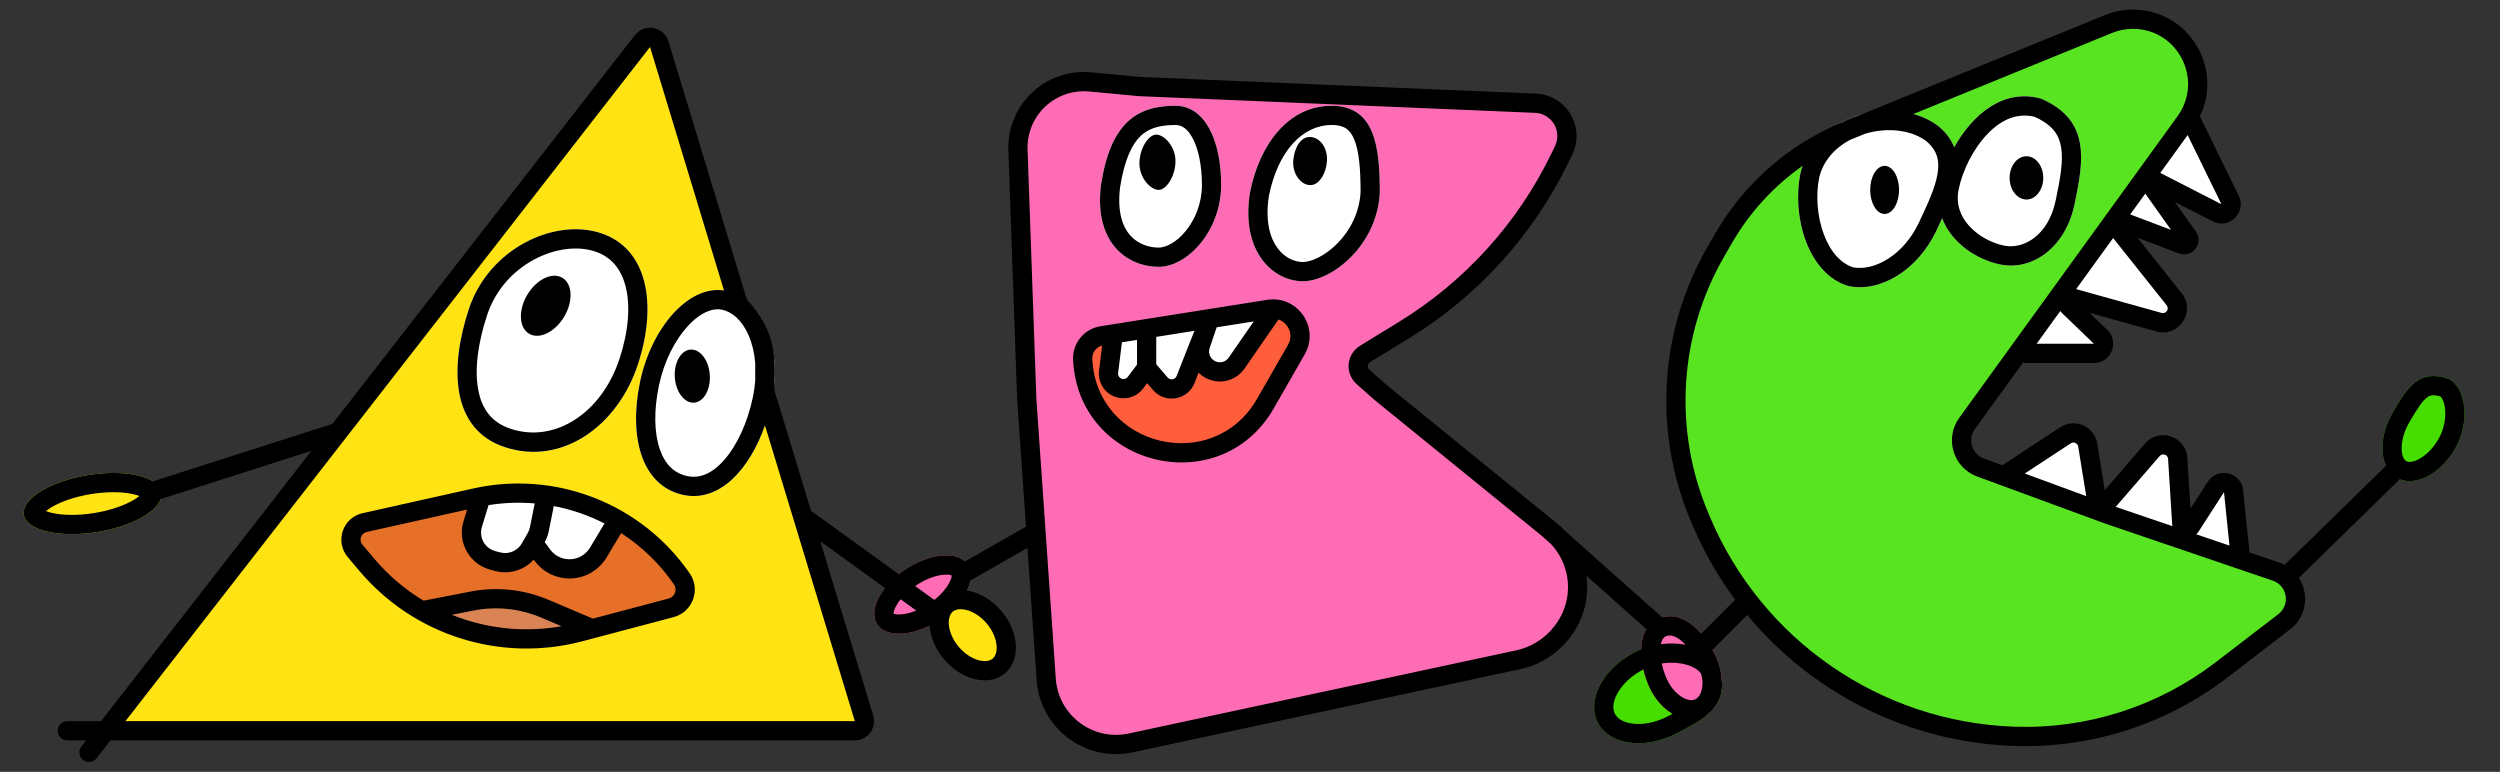<svg width="800" height="247" viewBox="0 0 800 247" fill="none" xmlns="http://www.w3.org/2000/svg">
<rect x="0" y="0" width="800" height="247" fill="#333333" stroke="none"/>
<path d="M699.301 39.004L629.452 135.513C625.866 140.469 628.003 147.479 633.745 149.589L674.615 164.615L728.301 182.904C735.278 185.281 736.793 194.472 730.949 198.962L710.97 214.311C691.945 228.928 668.423 236.461 644.447 235.617C600.462 234.068 561.383 207.109 544.317 166.541L543.758 165.213C532.184 137.7 534.156 106.356 549.089 80.512L551.567 76.223C560.524 60.721 574.38 48.636 590.957 41.87L674.699 7.689C677.184 6.675 679.842 6.154 682.525 6.154C699.428 6.154 709.212 25.311 699.301 39.004Z" fill="#58E421"/>
<path d="M712.308 153.846L716.923 178.462L670 164.615L642.308 150.769L666.154 138.462L671.539 162.308L693.846 142.308L698.462 170.769L712.308 153.846Z" fill="white"/>
<path d="M673.846 111.538L646.923 112.308L700 39.231L713.077 67.692L689.231 58.462L698.462 77.692L677.692 70.769L690.769 86.923L696.154 101.538L661.538 95.385L673.846 111.538Z" fill="white"/>
<path d="M550 213.077C553.846 225.385 546.659 229.476 536.46 234.726C526.262 239.976 514.999 238.414 511.305 231.237C507.61 224.061 512.883 213.987 523.082 208.737C533.28 203.487 546.306 205.9 550 213.077Z" fill="#46DD01"/>
<path d="M783.793 121.326C774.192 117.895 770.479 123.741 765.656 132.049C760.833 140.357 761.389 149.684 766.899 152.883C772.408 156.082 780.785 151.94 785.608 143.632C790.431 135.325 789.302 124.524 783.793 121.326Z" fill="#46DD01"/>
<path d="M663.846 65.385C660.99 79.11 650.398 86.779 640 84.615C629.602 82.452 617.914 72.956 620.769 59.231C623.625 45.505 636.154 26.923 653.077 31.538C669.231 38.462 666.702 51.659 663.846 65.385Z" fill="white"/>
<path d="M619.649 73.794C613.846 86.154 601.937 93.702 591.538 91.538C578.462 87.692 573.298 69.11 576.154 55.385C580.769 36.154 607.692 30 620.769 40.769C631.12 50 625.042 62.308 619.649 73.794Z" fill="white"/>
<path d="M485.845 211.113L361.828 237.731C348.622 240.566 335.93 231.153 334.81 217.692L328.559 127.692L325.747 47.956C325.518 41.477 328.282 35.253 333.241 31.077C337.565 27.435 343.17 25.682 348.798 26.209L364.615 27.692L491.381 33.038C491.997 33.064 492.611 33.144 493.213 33.278C499.819 34.746 503.325 41.994 500.375 48.084L499.185 50.54C488.165 73.292 470.852 92.406 449.298 105.617L436.799 113.277C435.442 114.108 434.615 115.585 434.615 117.177C434.615 118.483 435.174 119.727 436.151 120.595L441.538 125.385L496.261 169.846C500.653 173.415 503.59 178.465 504.521 184.048C505.564 190.306 504 196.718 500.194 201.793L499.997 202.055C496.527 206.682 491.501 209.899 485.845 211.113Z" fill="#FF6CB6"/>
<path d="M405.972 98.985L352.624 107.437C348.941 108.02 346.287 111.28 346.463 115.005C347.944 146.307 389.374 156.296 404.958 129.108L414.847 111.854C418.466 105.54 413.161 97.847 405.972 98.985Z" fill="#FF5E3D"/>
<path d="M355.385 122.308L356.154 106.923L406.923 100L390 119.231L383.077 114.615L375.385 124.615L366.923 117.692L360.769 124.615L355.385 122.308Z" fill="white"/>
<path d="M390.769 59.231C390.769 73.675 380.116 85.385 370.769 85.385C361.423 85.385 350 78.462 352.308 59.231C355.385 39.231 363.846 33.846 376.154 33.846C385.5 33.846 390.769 44.786 390.769 59.231Z" fill="white"/>
<path d="M441.538 61.538C440.769 78.462 426.269 90 416.923 90C407.577 90 396.923 80.769 400 61.538C403.077 46.154 412.308 33.846 426.154 33.846C440 33.846 441.538 47.094 441.538 61.538Z" fill="white"/>
<ellipse cx="295.236" cy="190.252" rx="17.35" ry="9.744" transform="rotate(146.692 295.236 190.252)" fill="#FF6CB6"/>
<path d="M549.106 210.157C552.733 218.095 550.905 226.709 545.022 229.397C539.14 232.085 531.431 227.828 527.804 219.89C524.177 211.951 523.414 200.33 531.316 197.696C538.641 195.254 545.479 202.218 549.106 210.157Z" fill="#FF6CB6"/>
<path d="M205.584 13.148L33.849 233.846H273.542C275.607 233.846 277.086 231.851 276.486 229.875L244.801 125.565C244.765 125.445 244.747 125.321 244.747 125.196V116.587C244.747 109.45 241.747 102.641 236.48 97.825C236.385 97.738 236.315 97.627 236.278 97.504L210.957 14.143C210.231 11.756 207.116 11.179 205.584 13.148Z" fill="#FFE312"/>
<path d="M117.296 180.635L113.626 176.277C110.924 173.068 112.589 168.138 116.683 167.224L152.063 159.327C177.32 153.689 203.472 163.931 218.181 185.222C220.564 188.671 218.803 193.439 214.751 194.512L185.616 202.224C160.584 208.85 133.975 200.442 117.296 180.635Z" fill="#E67028"/>
<path d="M156.923 203.846L137.692 196.154L162.308 191.538L186.154 199.231L180 203.846H156.923Z" fill="#DA8456"/>
<path d="M204.086 116.742C197.698 136.108 180 149.167 161.538 143.077C144.615 137.495 143.64 118.277 150.028 98.911C156.416 79.545 177.38 69.691 192.308 74.615C207.235 79.539 210.474 97.376 204.086 116.742Z" fill="white"/>
<path d="M246.923 128.462C243.196 146.116 232.221 161.231 218.722 158.381C205.224 155.531 201.117 139.714 204.845 122.059C208.573 104.404 220.916 90.672 232.308 93.077C243.699 95.482 250.651 110.807 246.923 128.462Z" fill="white"/>
<ellipse cx="29.649" cy="161.137" rx="22.308" ry="9.231" transform="rotate(-9.191 29.649 161.137)" fill="#FFE312"/>
<ellipse cx="311.688" cy="203.945" rx="13.469" ry="10.653" transform="rotate(49.566 311.688 203.945)" fill="#FFE312"/>
<path fill-rule="evenodd" clip-rule="evenodd" d="M152.065 166.677L152.017 166.86C151.234 169.794 151.925 172.925 153.869 175.258C156.578 178.509 161.133 179.536 164.975 177.763L165.323 177.602C167.355 176.665 169.007 175.063 170.007 173.062L172.694 167.689C172.948 167.181 173.128 166.64 173.23 166.081C173.931 162.224 170.801 158.744 166.892 159.034L160.738 159.489C156.612 159.795 153.132 162.68 152.065 166.677ZM175.385 159.231L172.308 175.385L180.769 181.538L189.231 179.231L196.923 166.154L175.385 159.231Z" fill="white"/>
<path fill-rule="evenodd" clip-rule="evenodd" d="M673.537 4.841C676.39 3.676 679.443 3.077 682.525 3.077C700.499 3.077 711.464 21.936 703.96 37.214L716.397 62.653C718.996 67.968 713.329 73.53 708.063 70.833L695.936 64.621L702.666 74.104C705.303 77.821 701.531 82.705 697.269 81.092L683.989 76.067L698.153 93.863C702.798 99.698 697.254 108.066 690.07 106.064L668.621 100.086L674.318 105.564C678.312 109.405 675.594 116.154 670.053 116.154H648.462C648.088 116.154 647.73 116.087 647.398 115.965L631.945 137.317C629.554 140.621 630.979 145.294 634.806 146.701L640.744 148.884L659.286 136.716C663.945 133.659 670.207 136.415 671.099 141.916L673.521 156.85L686.434 141.919C690.941 136.708 699.5 139.595 699.93 146.471L700.949 162.777L706.509 154.159C709.661 149.272 717.208 151.082 717.801 156.867L719.843 176.772L729.294 179.991C729.924 180.206 730.522 180.463 731.085 180.757L763.234 149.338C763.327 149.247 763.424 149.163 763.525 149.087C761.482 144.716 762.137 138.111 765.656 132.049C770.479 123.741 774.192 117.895 783.793 121.326C789.302 124.524 790.431 135.325 785.608 143.632C781.059 151.467 773.35 155.597 767.866 153.358C767.768 153.492 767.658 153.619 767.535 153.739L735.645 184.904C738.922 189.97 738.27 197.217 732.823 201.402L712.844 216.751C693.252 231.803 669.03 239.561 644.339 238.692C610.724 237.508 579.899 221.878 559.099 196.791L547.979 207.911C548.382 208.646 548.759 209.397 549.106 210.157C550.185 212.518 550.781 214.94 550.931 217.248C551.38 220.949 550.563 223.761 548.84 226.102C548.297 226.911 547.653 227.625 546.915 228.224C544.3 230.625 540.632 232.579 536.46 234.726C526.262 239.976 514.999 238.414 511.305 231.237C507.61 224.061 512.883 213.987 523.082 208.737C523.77 208.382 524.472 208.063 525.183 207.777C525.255 205.355 525.764 203.103 526.836 201.302L507.658 184.208C508.624 191.083 506.831 198.071 502.655 203.639L502.459 203.901C498.543 209.122 492.872 212.752 486.491 214.122L362.474 240.74C347.453 243.964 333.018 233.257 331.744 217.948L334.809 217.692L331.74 217.906L328.784 175.338L310.534 185.766C310.338 186.795 309.966 187.867 309.433 188.954C313.255 189.553 317.269 191.808 320.393 195.474C326.127 202.203 326.691 211.138 321.653 215.431C316.615 219.724 307.883 217.749 302.149 211.02C299.298 207.673 297.725 203.782 297.484 200.186C290.401 203.733 283.312 203.702 280.735 199.78C278.785 196.812 279.906 192.356 283.197 188.156L262.486 173.198L279.43 228.981C280.631 232.933 277.673 236.923 273.542 236.923H35.353L30.89 242.659C29.846 244 27.913 244.241 26.572 243.198C25.231 242.154 24.99 240.221 26.033 238.88L27.556 236.923H21.538C19.839 236.923 18.462 235.545 18.462 233.846C18.462 232.147 19.839 230.769 21.538 230.769H32.344L99.659 144.263L51.452 159.689C49.882 164.106 41.602 168.554 31.124 170.249C18.962 172.217 8.442 169.732 7.628 164.7C6.814 159.667 16.013 153.992 28.175 152.024C36.982 150.6 44.928 151.509 48.95 154.031C48.968 154.024 48.985 154.018 49.003 154.012C49.023 154.005 49.042 153.999 49.062 153.993L106.354 135.659L203.156 11.258C206.22 7.32 212.451 8.475 213.901 13.249L239.038 96.005C244.457 101.195 247.609 108.314 247.813 115.811C247.97 117.833 247.978 119.937 247.824 122.099V124.928L259.532 163.473L287.612 183.754C288.329 183.183 289.087 182.633 289.885 182.109C297.188 177.31 305.224 176.372 308.823 179.656L327.704 168.867C327.902 168.754 328.107 168.665 328.316 168.6L325.489 127.906L325.486 127.853L325.484 127.801L322.672 48.065C322.41 40.641 325.576 33.508 331.259 28.723C336.214 24.551 342.636 22.541 349.085 23.146L364.824 24.621L491.51 29.964C492.308 29.997 493.101 30.101 493.881 30.274C502.425 32.173 506.96 41.548 503.144 49.425L501.955 51.882C490.678 75.163 472.961 94.722 450.906 108.24L438.407 115.9C437.963 116.172 437.692 116.656 437.692 117.177C437.692 117.604 437.875 118.012 438.195 118.296L443.532 123.04L496.158 165.799C496.335 165.901 496.504 166.023 496.663 166.165L497.22 166.662L498.201 167.458C499.064 168.159 499.877 168.911 500.637 169.707L531.856 197.532C536.506 196.269 540.931 198.738 544.427 202.76L555.272 191.915C549.794 184.539 545.144 176.442 541.48 167.734L540.922 166.406C528.974 138.006 531.011 105.651 546.424 78.973L548.903 74.684C558.119 58.732 572.332 46.267 589.339 39.208C591.096 38.29 592.948 37.538 594.852 36.957L673.537 4.841ZM288.191 191.763C287.549 192.56 287.038 193.337 286.664 194.061C286.001 195.341 285.923 196.057 285.933 196.365C286.211 196.496 286.9 196.709 288.338 196.609C289.715 196.513 291.389 196.121 293.199 195.38L288.191 191.763ZM298.987 191.968L292.845 187.533C292.983 187.439 293.123 187.345 293.264 187.252C296.553 185.091 299.777 184.06 302.133 183.896C303.571 183.796 304.26 184.008 304.538 184.14C304.548 184.447 304.47 185.164 303.807 186.444C302.93 188.138 301.31 190.127 298.987 191.968ZM543.751 222.63C543.771 222.604 543.791 222.578 543.811 222.552C544.135 222.041 544.421 221.362 544.61 220.468C544.778 219.678 544.85 218.782 544.8 217.814C544.711 217.158 544.556 216.403 544.311 215.533C543.497 214.356 541.506 212.915 537.954 212.315C536.018 211.987 533.894 211.973 531.761 212.31C532.115 214.013 532.676 215.745 533.401 217.332C534.722 220.223 536.693 222.22 538.542 223.241C540.392 224.262 541.71 224.145 542.465 223.8C542.623 223.727 542.79 223.63 542.959 223.502C543.236 223.233 543.483 222.963 543.704 222.689C543.72 222.669 543.735 222.649 543.751 222.63ZM537.787 204.865C538.31 205.278 538.832 205.763 539.345 206.312C536.886 205.855 534.217 205.779 531.525 206.128C531.897 204.196 532.689 203.725 533.262 203.534C534.359 203.168 535.767 203.272 537.787 204.865ZM527.804 219.89C527.001 218.133 526.339 216.197 525.88 214.218C521.781 216.332 518.909 219.302 517.435 222.118C515.95 224.957 516.094 227.095 516.776 228.421C517.459 229.747 519.115 231.106 522.289 231.546C525.442 231.984 529.536 231.369 533.644 229.255C534.195 228.971 534.722 228.697 535.225 228.433C532.245 226.682 529.551 223.713 527.804 219.89ZM591.911 44.804C591.981 44.776 592.05 44.747 592.12 44.719L596.904 42.766L597.004 42.737C604.513 40.557 612.192 41.747 616.765 45.444C619.985 48.362 620.672 51.46 620.035 55.471C619.311 60.036 616.958 65.047 614.173 70.978L614.079 71.179C609.075 81.835 599.674 86.776 593.036 85.561C589.119 84.307 585.766 80.685 583.633 75.004C581.486 69.286 580.993 62.438 582.159 56.732C583.433 51.547 587.032 47.432 591.911 44.804ZM576.839 53.064C567.653 59.515 559.916 67.923 554.231 77.762L551.753 82.052C537.302 107.062 535.393 137.395 546.594 164.02L547.153 165.348C563.755 204.811 601.769 231.035 644.555 232.542C667.817 233.361 690.637 226.052 709.095 211.871L729.074 196.522C732.97 193.528 731.96 187.401 727.309 185.817L673.623 167.528L673.588 167.516L673.554 167.503L632.683 152.477C625.028 149.663 622.178 140.316 626.959 133.709L696.809 37.2C705.246 25.542 696.917 9.231 682.525 9.231C680.24 9.231 677.977 9.675 675.862 10.538L612.273 36.493C615.429 37.35 618.338 38.767 620.769 40.769C623.004 42.762 624.472 44.898 625.348 47.138C631.01 36.897 640.907 28.219 653.077 31.538C669.231 38.462 666.702 51.659 663.846 65.385C660.99 79.11 650.398 86.779 640 84.615C632.557 83.067 624.454 77.762 621.496 69.838C620.994 70.932 620.481 72.023 619.972 73.107L619.966 73.119L619.649 73.794C613.846 86.154 601.937 93.702 591.538 91.538C578.462 87.692 573.298 69.11 576.154 55.385C576.345 54.589 576.574 53.815 576.839 53.064ZM651.716 110H670.053L659.958 100.293C659.702 100.048 659.484 99.789 659.3 99.521L651.716 110ZM664.372 92.513L664.396 92.52L691.722 100.136C693.158 100.536 694.267 98.863 693.338 97.695L676.203 76.166L664.372 92.513ZM681.671 68.611L694.727 73.551L686.493 61.949L681.671 68.611ZM691.287 55.326L710.868 65.356L700.047 43.221L691.287 55.326ZM667.596 158.756L647.933 151.527L662.662 141.861C663.594 141.25 664.846 141.801 665.025 142.901L667.596 158.756ZM695.16 168.364L677.039 162.19L691.089 145.945C691.99 144.903 693.702 145.48 693.788 146.855L695.099 167.83C695.11 168.013 695.131 168.191 695.16 168.364ZM713.433 174.588L702.812 170.97C703.095 170.708 703.354 170.4 703.583 170.044L711.68 157.495L713.433 174.588ZM780.972 126.874C779.636 126.474 778.78 126.445 778.261 126.502C777.719 126.562 777.237 126.745 776.651 127.189C775.095 128.369 773.557 130.696 770.978 135.139C769.088 138.394 768.402 141.613 768.546 144.015C768.692 146.473 769.58 147.324 769.989 147.561C770.397 147.798 771.576 148.147 773.783 147.056C775.941 145.989 778.396 143.798 780.286 140.543C782.042 137.518 782.704 134.015 782.445 131.108C782.221 128.586 781.435 127.355 780.972 126.874ZM641.253 78.591C647.423 79.874 655.454 75.508 657.821 64.131C659.309 56.982 660.317 51.473 659.529 46.972C659.168 44.914 658.439 43.209 657.219 41.721C656.03 40.272 654.146 38.753 651.059 37.373C645.608 36.047 640.575 38.137 636.067 42.789C631.359 47.648 628.011 54.636 626.794 60.484C625.819 65.17 627.246 69.048 630.019 72.177C632.925 75.454 637.227 77.753 641.253 78.591ZM607.692 60.769C607.692 65.018 605.626 68.462 603.077 68.462C600.528 68.462 598.462 65.018 598.462 60.769C598.462 56.521 600.528 53.077 603.077 53.077C605.626 53.077 607.692 56.521 607.692 60.769ZM648.462 63.846C651.435 63.846 653.846 60.747 653.846 56.923C653.846 53.1 651.435 50 648.462 50C645.488 50 643.077 53.1 643.077 56.923C643.077 60.747 645.488 63.846 648.462 63.846ZM439.598 127.773L493.231 171.349L496.345 174.125C499.033 177.005 500.831 180.628 501.486 184.553C502.39 189.982 501.034 195.544 497.732 199.947L497.536 200.209C494.51 204.242 490.129 207.047 485.2 208.105L361.183 234.723C349.797 237.167 338.856 229.058 337.878 217.457L331.632 127.531L328.822 47.848C328.626 42.314 330.987 36.997 335.223 33.43C338.916 30.32 343.703 28.822 348.511 29.273L364.328 30.756L364.407 30.763L364.486 30.767L491.251 36.112C491.687 36.13 492.12 36.187 492.546 36.282C497.213 37.319 499.69 42.44 497.606 46.743L496.416 49.199C485.652 71.421 468.742 90.09 447.69 102.993L435.191 110.654C432.922 112.044 431.538 114.515 431.538 117.177C431.538 119.362 432.473 121.443 434.106 122.895L439.494 127.684L439.545 127.73L439.598 127.773ZM384.615 59.231C384.615 64.954 382.494 70.143 379.491 73.852C376.368 77.71 372.961 79.231 370.769 79.231C367.52 79.231 364.107 78.02 361.734 75.394C359.473 72.891 357.439 68.298 358.406 60.064C359.853 50.74 362.399 45.985 365.013 43.495C367.484 41.141 370.878 40 376.154 40C377.948 40 379.822 40.886 381.568 44.077C383.394 47.413 384.615 52.636 384.615 59.231ZM370.769 85.385C361.423 85.385 350 78.462 352.308 59.231C355.385 39.231 363.846 33.846 376.154 33.846C385.5 33.846 390.769 44.786 390.769 59.231C390.769 73.675 380.116 85.385 370.769 85.385ZM441.538 61.538C441.538 47.094 440 33.846 426.154 33.846C412.308 33.846 403.077 46.154 400 61.538C396.923 80.769 407.577 90 416.923 90C426.269 90 440.769 78.462 441.538 61.538ZM428.047 77.813C432.021 73.749 435.045 68.063 435.385 61.392C435.379 54.168 434.932 48.452 433.351 44.627C432.616 42.849 431.761 41.809 430.864 41.179C429.995 40.569 428.6 40 426.154 40C416.791 40 408.943 48.373 406.058 62.628C404.756 70.918 406.501 76.246 408.769 79.347C411.089 82.518 414.265 83.846 416.923 83.846C419.397 83.846 423.871 82.084 428.047 77.813ZM370.769 60.769C373.318 60.769 376.154 56.212 376.154 51.538C376.154 46.865 372.549 43.077 370 43.077C367.451 43.077 364.615 47.635 364.615 52.308C364.615 56.981 368.22 60.769 370.769 60.769ZM424.626 51.553C424.363 55.608 422.028 59.428 419.091 59.238C416.154 59.047 413.573 55.579 413.836 51.523C414.099 47.468 416.154 43.63 419.371 43.839C422.587 44.048 424.889 47.498 424.626 51.553ZM398.243 117.943L409.118 102.236C412.253 103.291 414.032 107.088 412.177 110.324L402.288 127.578C388.235 152.097 350.872 143.088 349.537 114.859C349.441 112.843 350.778 111.062 352.694 110.562L351.69 118.595C351.552 119.702 351.65 120.825 351.978 121.89C353.872 128.045 361.949 129.453 365.813 124.301L367.083 122.607L368.963 124.8C369.225 125.106 369.51 125.391 369.816 125.653C373.92 129.171 380.269 127.594 382.25 122.564L383.552 119.26C384.686 120.4 386.125 121.271 387.793 121.732C391.727 122.819 395.92 121.299 398.243 117.943ZM357.796 119.359L359.024 109.538L363.846 108.774V116.667L360.89 120.608C360.043 121.737 358.274 121.429 357.859 120.08C357.788 119.847 357.766 119.601 357.796 119.359ZM370 116.554V107.799L382.215 105.864L376.525 120.309C376.094 121.403 374.713 121.746 373.82 120.98C373.754 120.923 373.692 120.861 373.635 120.795L370 116.554ZM387.088 111.368L389.347 104.734L401.203 102.856L393.184 114.44C392.35 115.645 390.845 116.191 389.432 115.8C387.521 115.272 386.449 113.244 387.088 111.368ZM417.517 113.385C422.421 104.828 415.232 94.403 405.491 95.946L352.142 104.398C346.91 105.226 343.14 109.859 343.39 115.15C345.016 149.525 390.514 160.496 407.627 130.639L417.517 113.385ZM231.682 92.961L208.012 15.037L40.142 230.769H273.542L244.793 136.124C239.873 150.217 230.212 160.807 218.722 158.381C205.224 155.531 201.117 139.714 204.845 122.059C208.504 104.727 220.468 91.175 231.682 92.961ZM241.665 116.13C241.668 116.282 241.67 116.434 241.67 116.587V121.877C241.538 123.593 241.287 125.369 240.902 127.19C239.193 135.283 235.882 142.43 231.844 147.072C227.843 151.67 223.824 153.169 219.994 152.36C215.776 151.469 212.835 148.676 211.141 143.765C209.37 138.629 209.149 131.464 210.866 123.33C212.529 115.452 216.087 108.659 220.204 104.241C224.436 99.7 228.32 98.525 231.036 99.098C234.231 99.773 237.471 102.401 239.622 107.459C240.673 109.93 241.396 112.863 241.665 116.13ZM163.466 137.233C177.534 141.873 192.488 132.257 198.242 114.814C201.198 105.853 201.73 97.787 200.221 91.758C198.77 85.966 195.526 82.157 190.38 80.46C178.987 76.702 161.299 84.384 155.872 100.839C152.848 110.006 151.804 118.498 153.079 124.973C154.279 131.063 157.43 135.242 163.466 137.233ZM161.538 143.077C180 149.167 197.698 136.108 204.086 116.742C210.474 97.376 207.235 79.539 192.308 74.615C177.38 69.691 156.416 79.545 150.028 98.911C143.64 118.277 144.615 137.495 161.538 143.077ZM180.531 101.354C177.59 106.295 172.565 108.728 169.307 106.788C166.049 104.849 165.792 99.272 168.733 94.331C171.674 89.39 176.7 86.957 179.958 88.896C183.216 90.836 183.473 96.413 180.531 101.354ZM222.095 128.85C225.187 128.647 227.445 124.682 227.138 119.992C226.832 115.302 224.076 111.665 220.984 111.867C217.891 112.069 215.633 116.035 215.94 120.724C216.247 125.414 219.002 129.052 222.095 128.85ZM151.393 156.323C177.872 150.413 205.291 161.151 220.713 183.473C224.307 188.675 221.651 195.868 215.539 197.486L186.403 205.198C160.22 212.129 132.389 203.335 114.943 182.617L111.272 178.259C107.083 173.284 109.664 165.638 116.012 164.221L151.393 156.323ZM193.443 167.512C188.332 164.898 182.865 163.02 177.211 161.942L175.619 169.904C175.369 171.153 174.927 172.356 174.308 173.469L176.039 175.828C178.346 178.975 182.647 179.889 186.034 177.953C187.176 177.301 188.131 176.366 188.807 175.239L193.443 167.512ZM198.773 170.589L194.084 178.405C192.865 180.436 191.144 182.121 189.087 183.296C182.983 186.784 175.234 185.137 171.076 179.468L170.784 179.069C167.756 182.426 163.051 183.909 158.539 182.732L156.984 182.326C150.218 180.561 146.28 173.522 148.316 166.833L149.465 163.059L117.353 170.227C115.513 170.638 114.765 172.853 115.979 174.295L119.65 178.653C124.245 184.11 129.63 188.66 135.541 192.22L150.488 189.313C158.912 187.675 167.634 188.591 175.534 191.942L189.663 197.937C189.679 197.943 189.695 197.95 189.71 197.957L213.964 191.537C215.956 191.01 216.821 188.666 215.65 186.971C211.058 180.325 205.294 174.81 198.773 170.589ZM156.329 161.64C161.277 160.845 166.236 160.678 171.104 161.098L169.584 168.697C169.455 169.346 169.221 169.969 168.893 170.543L166.989 173.876C165.609 176.29 162.783 177.479 160.092 176.777L158.537 176.372C155.154 175.489 153.185 171.97 154.203 168.625L156.329 161.64ZM179.683 200.387L173.131 197.608C166.359 194.735 158.883 193.95 151.663 195.354L144.582 196.731C155.556 201.161 167.709 202.523 179.683 200.387ZM44.594 158.719C44.115 158.532 43.51 158.339 42.764 158.163C39.474 157.386 34.642 157.212 29.158 158.099C23.674 158.987 19.144 160.675 16.267 162.45C15.614 162.853 15.101 163.226 14.705 163.555C15.184 163.741 15.789 163.934 16.535 164.11C19.826 164.888 24.657 165.061 30.141 164.174C35.625 163.287 40.155 161.598 43.032 159.823C43.685 159.421 44.198 159.047 44.594 158.719ZM313.52 211.356C315.629 211.833 316.951 211.352 317.662 210.747C318.372 210.142 319.057 208.913 318.921 206.754C318.785 204.593 317.798 201.916 315.709 199.465C313.621 197.014 311.135 195.615 309.023 195.138C306.913 194.66 305.591 195.142 304.881 195.747C304.17 196.352 303.485 197.581 303.622 199.74C303.758 201.901 304.745 204.578 306.833 207.028C308.922 209.479 311.408 210.879 313.52 211.356Z" fill="black"/>
</svg>
